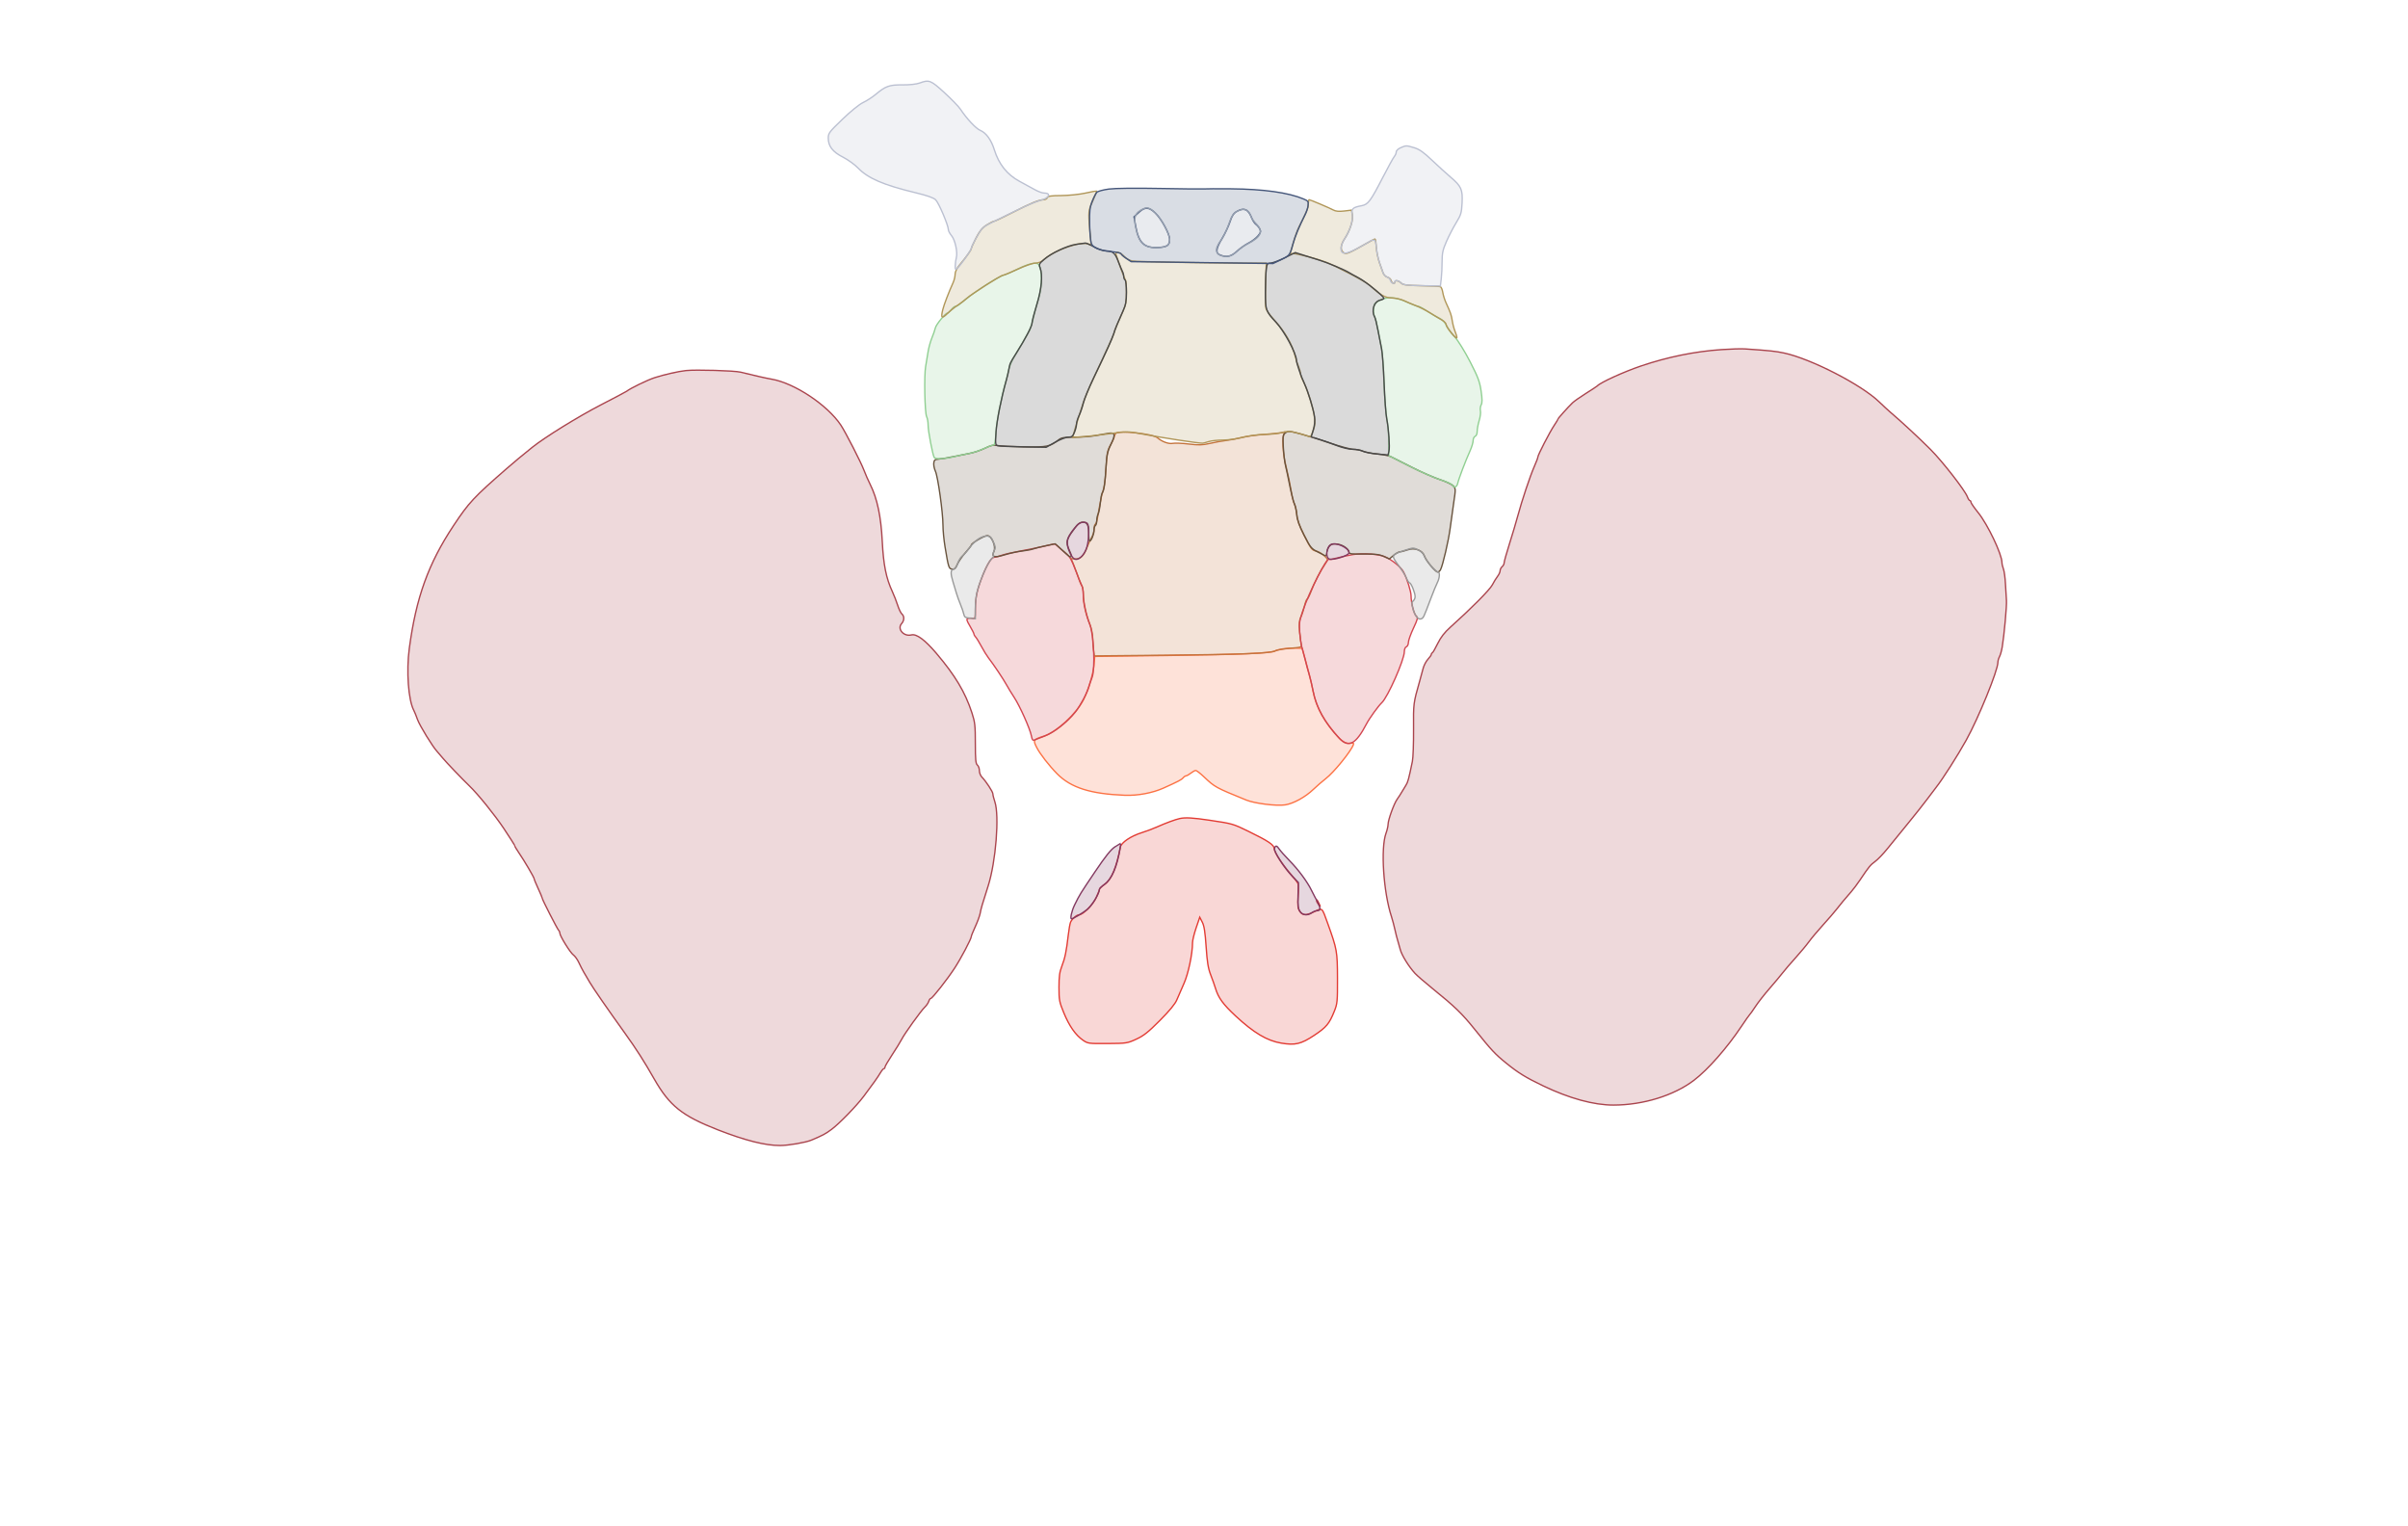 <svg xmlns="http://www.w3.org/2000/svg" width="1785" height="1131" viewBox="0 0 1785 1131" version="1.1">
    <path class="svg-region-AP" d="M 951 480.888 C 948.525 481.253, 945.825 481.974, 945 482.489 C 942.350 484.146, 917.773 485.162, 864 485.839 L 811.500 486.500 810.952 493 C 810.434 499.140, 806.572 511.892, 803.230 518.500 C 797.965 528.906, 783.203 542.541, 774 545.498 C 765.849 548.116, 765.663 548.402, 768.483 553.966 C 770.899 558.734, 777.696 567.486, 783.654 573.500 C 793.892 583.836, 808.406 588.433, 833.884 589.410 C 843.334 589.773, 854.347 587.713, 862.500 584.058 C 873.183 579.269, 875.853 577.882, 876.961 576.547 C 877.667 575.696, 878.681 575, 879.215 575 C 879.748 575, 881.329 574.100, 882.727 573 C 884.126 571.900, 885.772 571.009, 886.385 571.020 C 886.998 571.030, 889.755 573.173, 892.512 575.782 C 900.589 583.426, 900.857 583.572, 923.848 592.957 C 930.065 595.494, 946.179 597.500, 952.605 596.537 C 958.726 595.619, 967.537 590.800, 973.500 585.109 C 976.250 582.485, 980.391 578.891, 982.702 577.122 C 988.690 572.542, 1001.381 556.965, 1003.221 551.938 C 1003.675 550.698, 1003.196 550.464, 1000.894 550.802 C 996.872 551.393, 994.013 549.231, 986.911 540.230 C 979.610 530.977, 975.450 522.474, 973.451 512.716 C 971.769 504.505, 970.628 499.853, 967.513 488.500 L 965.317 480.500 960.409 480.362 C 957.709 480.286, 953.475 480.522, 951 480.888" stroke="#fc7143" fill="#fc7143" fill-opacity="0.2" fill-rule="evenodd"/><path class="svg-region-PP" d="M 827.250 321.120 C 826.563 321.824, 826 322.928, 826 323.574 C 826 324.220, 824.780 326.930, 823.290 329.597 C 820.956 333.772, 820.484 336.049, 819.892 345.973 C 819.238 356.930, 818.583 361.633, 817.239 365 C 816.910 365.825, 816.036 369.875, 815.296 374 C 814.557 378.125, 813.688 382.967, 813.365 384.759 C 813.043 386.552, 812.379 388.266, 811.890 388.568 C 811.400 388.871, 810.998 390.554, 810.996 392.309 C 810.994 394.064, 810.172 396.850, 809.169 398.500 C 808.166 400.150, 806.540 403.615, 805.556 406.201 C 803.313 412.092, 800.739 414.482, 796.950 414.193 L 794.017 413.970 796.099 419.235 C 797.244 422.131, 798.859 426.525, 799.688 429 C 800.517 431.475, 801.602 433.928, 802.098 434.450 C 802.594 434.973, 803.016 437.898, 803.036 440.950 C 803.076 447.295, 804.815 455.129, 807.882 462.787 C 809.082 465.783, 810.005 470.333, 810.011 473.287 C 810.017 476.154, 810.305 480.212, 810.651 482.305 L 811.280 486.110 864.890 485.599 C 921.067 485.064, 942.161 484.209, 945.500 482.334 C 946.600 481.716, 951.475 480.882, 956.334 480.480 C 964.699 479.788, 965.138 479.637, 964.599 477.625 C 964.286 476.456, 963.741 472.101, 963.388 467.947 C 962.900 462.215, 963.105 459.683, 964.238 457.447 C 965.060 455.826, 966.287 452.137, 966.966 449.250 C 967.644 446.363, 968.550 444, 968.978 444 C 969.406 444, 970.804 441.188, 972.084 437.750 C 974.297 431.810, 979.104 422.545, 982.456 417.760 C 983.305 416.547, 984 415.223, 984 414.818 C 984 413.332, 978.518 409.053, 975.867 408.471 C 972.389 407.707, 972.100 407.330, 966.517 396.252 C 963.187 389.645, 961.700 385.363, 961.311 381.252 C 961.011 378.089, 960.216 374.600, 959.545 373.500 C 958.874 372.400, 957.757 367.939, 957.063 363.587 C 956.369 359.234, 954.722 351.414, 953.401 346.208 C 950.753 335.769, 950.181 323.276, 952.250 321.064 C 953.279 319.964, 953.058 319.853, 951 320.437 C 949.625 320.828, 943.325 321.522, 937 321.981 C 930.675 322.440, 923.025 323.486, 920 324.304 C 916.975 325.123, 912.025 326.084, 909 326.439 C 905.975 326.794, 900.504 327.779, 896.842 328.628 C 891.352 329.900, 888.615 329.979, 881.234 329.082 C 876.311 328.483, 870.931 328.264, 869.280 328.594 C 866.316 329.187, 861.324 327.350, 857.988 324.440 C 854.626 321.507, 829.520 318.796, 827.250 321.120" stroke="#c4743d" fill="#c4743d" fill-opacity="0.2" fill-rule="evenodd"/><path class="svg-region-LPl" d="M 1003 410.982 C 999.975 411.447, 994.848 412.552, 991.608 413.438 C 988.367 414.324, 985.499 414.832, 985.234 414.567 C 983.511 412.844, 970.483 438.519, 965.478 453.500 C 963.155 460.455, 962.890 462.480, 963.449 469 C 963.803 473.125, 964.499 477.850, 964.997 479.500 C 965.494 481.150, 966.624 485.425, 967.508 489 C 968.391 492.575, 969.733 497.525, 970.490 500 C 971.246 502.475, 972.541 507.954, 973.368 512.176 C 975.799 524.588, 981.998 535.739, 992.865 547.250 C 999.729 554.520, 1005.094 551.622, 1013.042 536.351 C 1015.138 532.324, 1021.884 522.995, 1024.249 520.854 C 1028.650 516.868, 1041 488.961, 1041 483.001 C 1041 481.200, 1041.618 479.700, 1042.500 479.362 C 1043.325 479.045, 1044 477.617, 1044 476.187 C 1044 474.758, 1045.669 470.032, 1047.709 465.684 C 1050.926 458.829, 1051.220 457.628, 1049.918 456.640 C 1048.269 455.388, 1046 446.699, 1046 441.639 C 1046 438.395, 1043.012 428.857, 1040.434 423.872 C 1038.630 420.384, 1031.609 414.668, 1026.559 412.575 C 1021.780 410.595, 1010.489 409.832, 1003 410.982" stroke="#d2454f" fill="#d2454f" fill-opacity="0.2" fill-rule="evenodd"/><path class="svg-region-LPr" d="M 772.500 405.118 C 768.100 406.154, 760.508 407.697, 755.629 408.547 C 750.750 409.398, 744.900 410.741, 742.629 411.532 C 740.358 412.323, 737.825 412.981, 737 412.992 C 734.966 413.021, 731.741 418.088, 728.459 426.411 C 724.309 436.934, 723.025 442.769, 723.012 451.156 C 723.001 458.298, 722.867 458.778, 721.015 458.294 C 719.923 458.008, 718.351 458.035, 717.521 458.354 C 716.274 458.832, 716.531 459.813, 719.006 464.010 C 720.653 466.803, 722 469.486, 722 469.973 C 722 470.459, 722.567 471.452, 723.259 472.179 C 723.952 472.905, 725.865 476.021, 727.509 479.103 C 729.154 482.185, 731.511 486.010, 732.747 487.603 C 736.593 492.561, 743.799 503.314, 746.082 507.500 C 747.281 509.700, 749.823 513.863, 751.729 516.751 C 755.910 523.084, 763.573 540.206, 764.545 545.386 C 765.097 548.333, 765.588 548.972, 766.873 548.419 C 767.768 548.033, 771.172 546.716, 774.438 545.492 C 781.301 542.920, 791.324 535.057, 797.205 527.632 C 800.971 522.877, 806.101 513.193, 807.340 508.500 C 807.630 507.400, 808.622 504.475, 809.544 502 C 811.951 495.540, 810.848 470.191, 807.832 462.648 C 805.236 456.157, 803 445.786, 803 440.237 C 803 437.892, 802.557 435.191, 802.017 434.236 C 801.476 433.281, 799.388 428.104, 797.377 422.731 C 794.492 415.022, 792.960 412.341, 790.111 410.012 C 788.125 408.389, 785.553 406.148, 784.395 405.031 C 783.237 403.914, 781.887 403.053, 781.395 403.117 C 780.903 403.182, 776.900 404.082, 772.500 405.118" stroke="#d2454f" fill="#d2454f" fill-opacity="0.2" fill-rule="evenodd"/><path class="svg-region-DMl" d="M 952.994 320.717 C 950.957 322.143, 950.847 322.838, 951.308 331.371 C 951.579 336.392, 952.257 342.300, 952.813 344.500 C 953.370 346.700, 954.802 353.450, 955.996 359.500 C 957.190 365.550, 958.770 371.850, 959.508 373.500 C 960.246 375.150, 961.040 378.833, 961.272 381.685 C 961.571 385.353, 963.150 389.729, 966.669 396.641 C 971.348 405.829, 971.967 406.578, 977.052 409.206 C 980.027 410.742, 982.511 412, 982.572 412 C 982.633 412, 983.215 410.227, 983.864 408.060 C 985.182 403.662, 987.392 402.456, 992.337 403.438 C 996.049 404.175, 1000 407.195, 1000 409.296 C 1000 410.515, 1001.881 410.749, 1010.775 410.636 C 1019.382 410.527, 1022.389 410.878, 1025.726 412.380 L 1029.903 414.260 1033.028 411.630 C 1034.747 410.183, 1036.906 408.980, 1037.827 408.956 C 1038.747 408.932, 1041.254 408.287, 1043.398 407.523 C 1048.663 405.647, 1054.366 407.743, 1055.890 412.115 C 1057.116 415.631, 1063.987 423.921, 1065.715 423.967 C 1066.383 423.985, 1067.336 423.212, 1067.833 422.250 C 1069.552 418.920, 1073.840 400.464, 1074.976 391.500 C 1075.604 386.550, 1076.806 377.912, 1077.649 372.305 C 1079.118 362.529, 1079.103 362.027, 1077.287 360.078 C 1076.246 358.960, 1071.832 356.882, 1067.479 355.461 C 1063.125 354.040, 1053.699 349.904, 1046.532 346.269 C 1039.364 342.635, 1032.375 339.104, 1031 338.424 C 1029.625 337.743, 1025.166 336.866, 1021.091 336.476 C 1017.016 336.085, 1012.193 335.143, 1010.373 334.383 C 1008.553 333.622, 1005.365 333, 1003.289 333 C 1001.213 333, 993.661 330.990, 986.507 328.534 C 979.353 326.078, 969.376 322.971, 964.336 321.630 C 955.998 319.410, 954.977 319.328, 952.994 320.717" stroke="#68533d" fill="#68533d" fill-opacity="0.2" fill-rule="evenodd"/><path class="svg-region-DMr" d="M 821.500 321.152 C 819.300 321.529, 814.773 322.324, 811.440 322.919 C 808.107 323.513, 801.305 324, 796.325 324 C 789.021 324, 786.808 324.360, 784.885 325.859 C 778.132 331.121, 776.509 331.454, 759 331.165 C 749.925 331.015, 740.962 330.568, 739.082 330.172 C 736.390 329.604, 734.454 330.046, 729.973 332.249 C 726.843 333.787, 721.631 335.516, 718.391 336.091 C 715.151 336.665, 709.575 337.773, 706 338.554 C 702.425 339.334, 697.925 340.091, 696 340.236 C 693.015 340.461, 692.454 340.900, 692.187 343.216 C 692.015 344.710, 692.558 347.410, 693.395 349.216 C 695.263 353.249, 699 379.919, 699 389.217 C 699 392.960, 699.689 400.179, 700.531 405.261 C 703.086 420.687, 703.334 421.465, 705.808 421.822 C 707.578 422.078, 708.371 421.357, 709.626 418.352 C 710.498 416.266, 713.189 412.360, 715.606 409.671 C 718.022 406.983, 720 404.429, 720 403.996 C 720 402.637, 729.567 397, 731.873 397 C 735.048 397, 738.438 404.945, 736.798 408.543 C 734.806 412.916, 736.894 413.620, 744.704 411.212 C 748.442 410.059, 754.200 408.805, 757.500 408.424 C 760.800 408.043, 764.542 407.342, 765.816 406.866 C 767.091 406.389, 771.297 405.339, 775.164 404.533 L 782.195 403.067 785.174 405.783 C 786.812 407.278, 789.287 409.536, 790.673 410.801 C 794.257 414.073, 795.175 413.151, 792.967 408.500 C 790.378 403.047, 790.556 400.201, 793.779 395.500 C 798.197 389.055, 800.311 387, 802.522 387 C 805.886 387, 807 389.039, 807 395.200 C 807 398.390, 807.337 400.996, 807.750 400.992 C 808.950 400.980, 811 395.850, 811 392.860 C 811 391.352, 811.450 389.840, 812 389.500 C 812.550 389.160, 813 387.529, 813 385.875 C 813 384.222, 813.455 382.019, 814.011 380.980 C 814.566 379.942, 815.303 376.259, 815.648 372.796 C 815.993 369.333, 816.602 366.050, 817.003 365.500 C 818.377 363.615, 819.162 358.488, 819.837 347 C 820.410 337.249, 820.941 334.627, 823.327 329.756 C 827.111 322.032, 826.734 320.256, 821.500 321.152" stroke="#68533d" fill="#68533d" fill-opacity="0.2" fill-rule="evenodd"/><path class="svg-region-PMl" d="M 1024.064 221.939 C 1021.624 222.913, 1019.293 224.562, 1018.884 225.605 C 1017.802 228.363, 1017.851 232.764, 1018.986 234.764 C 1019.528 235.719, 1020.668 240.325, 1021.519 245 C 1022.370 249.675, 1023.547 255.750, 1024.134 258.500 C 1024.722 261.250, 1025.534 272.500, 1025.939 283.500 C 1026.344 294.500, 1027.311 306.875, 1028.087 311 C 1028.864 315.125, 1029.489 322.820, 1029.476 328.099 L 1029.452 337.698 1044.476 345.359 C 1052.739 349.572, 1063.248 354.196, 1067.830 355.636 C 1072.411 357.075, 1076.397 358.870, 1076.687 359.626 C 1077.587 361.971, 1079.932 361.137, 1080.557 358.250 C 1081.269 354.965, 1086.357 341.565, 1089.647 334.314 C 1090.941 331.462, 1092 327.960, 1092 326.533 C 1092 325.105, 1092.675 323.678, 1093.500 323.362 C 1094.389 323.020, 1095.004 321.506, 1095.011 319.643 C 1095.017 317.914, 1095.687 314.308, 1096.499 311.629 C 1097.312 308.950, 1097.719 305.729, 1097.404 304.472 C 1097.088 303.215, 1097.341 301.231, 1097.965 300.064 C 1098.816 298.475, 1098.801 295.892, 1097.906 289.768 C 1096.895 282.858, 1095.633 279.503, 1089.740 268.066 C 1085.831 260.479, 1080.805 252.352, 1078.295 249.561 C 1075.833 246.823, 1073.070 242.991, 1072.154 241.047 C 1071.128 238.868, 1069.148 236.879, 1066.995 235.864 C 1065.073 234.958, 1061.035 232.593, 1058.023 230.609 C 1055.010 228.624, 1051.963 227, 1051.251 227 C 1050.539 227, 1047.145 225.725, 1043.709 224.168 C 1035.268 220.340, 1029.665 219.705, 1024.064 221.939" stroke="#90cf92" fill="#90cf92" fill-opacity="0.2" fill-rule="evenodd"/><path class="svg-region-PMr" d="M 755 199.099 C 750.875 201.189, 745.873 203.372, 743.885 203.951 C 738.947 205.390, 719.070 218.489, 711.565 225.250 C 710.497 226.213, 709.065 227, 708.384 227 C 707.703 227, 706.260 228.125, 705.179 229.500 C 704.097 230.875, 702.854 232, 702.416 232 C 700.907 232, 693.917 240.505, 693.376 243 C 693.078 244.375, 691.910 247.750, 690.780 250.500 C 689.650 253.250, 688.361 257.975, 687.915 261 C 687.470 264.025, 686.686 268.750, 686.175 271.500 C 684.954 278.060, 685.509 306.214, 686.911 308.834 C 687.510 309.953, 688 312.842, 688 315.255 C 688 319.523, 691.357 337.150, 692.532 339.051 C 693.386 340.434, 700.171 340.212, 706.765 338.585 C 709.919 337.807, 715.045 336.714, 718.155 336.158 C 721.265 335.601, 726.440 333.908, 729.655 332.396 C 732.870 330.883, 735.997 329.730, 736.604 329.833 C 737.313 329.954, 737.929 326.526, 738.325 320.260 C 738.858 311.824, 742.209 294.938, 746.017 281.500 C 746.641 279.300, 747.494 275.700, 747.913 273.500 C 748.332 271.300, 750.072 267.250, 751.780 264.500 C 755.125 259.114, 760.247 250.339, 762.870 245.500 C 763.764 243.850, 765.005 240.025, 765.627 237 C 766.248 233.975, 767.937 227.708, 769.378 223.074 C 772.210 213.972, 772.838 203.702, 770.902 198.149 C 769.925 195.345, 769.404 195.016, 766.152 195.150 C 764.143 195.233, 759.125 197.010, 755 199.099" stroke="#90cf92" fill="#90cf92" fill-opacity="0.2" fill-rule="evenodd"/><path class="svg-region-PV" d="M 804.500 143.128 C 800.088 144.096, 792.113 144.910, 786.719 144.942 C 778.985 144.988, 776.817 145.314, 776.362 146.500 C 776.045 147.325, 774.822 148.007, 773.643 148.015 C 770.169 148.038, 764.293 150.450, 750.709 157.429 C 743.674 161.043, 737.421 164, 736.814 164 C 736.207 164, 733.765 165.230, 731.388 166.734 C 728.138 168.790, 726.191 171.171, 723.533 176.337 C 721.590 180.115, 720 183.639, 720 184.169 C 720 185.220, 716.417 190.255, 711.273 196.430 C 709.221 198.894, 708 201.449, 708 203.279 C 708 204.884, 707.359 207.616, 706.574 209.349 C 703.283 216.624, 699.780 225.761, 698.880 229.414 C 697.313 235.779, 698.098 236.468, 702.280 232.395 C 704.359 230.370, 707.959 227.486, 710.280 225.984 C 712.601 224.483, 715.517 222.276, 716.761 221.079 C 719.777 218.175, 742.002 204, 743.540 204 C 744.205 204, 749.113 201.975, 754.446 199.500 C 759.930 196.955, 765.616 195, 767.536 195 C 769.844 195, 771.981 194.081, 774.215 192.129 C 782.514 184.876, 802.013 178.331, 807.144 181.077 C 808.819 181.973, 808.920 181.638, 808.443 176.775 C 806.683 158.844, 806.709 156.596, 808.734 152 C 811.945 144.713, 813.093 141.753, 812.787 141.557 C 812.629 141.455, 808.900 142.162, 804.500 143.128 M 969.885 150.250 C 969.821 151.488, 969.709 152.950, 969.635 153.500 C 969.483 154.628, 965.799 162.649, 962.913 168.136 C 961.861 170.135, 959.943 175.423, 958.650 179.886 L 956.300 188 959.135 188 C 961.824 188, 976.044 191.738, 982.500 194.142 C 990.012 196.938, 1012.263 208.648, 1015.218 211.360 C 1023.448 218.911, 1026.539 220.666, 1031.944 220.858 C 1034.814 220.959, 1038.814 221.868, 1040.831 222.877 C 1042.849 223.886, 1046.750 225.546, 1049.500 226.566 C 1052.250 227.585, 1057.037 230.013, 1060.139 231.960 C 1063.240 233.907, 1067.177 236.267, 1068.889 237.203 C 1070.600 238.140, 1072.013 239.715, 1072.030 240.703 C 1072.064 242.757, 1079.925 252.176, 1079.970 250.218 C 1079.987 249.513, 1079.376 247.442, 1078.613 245.616 C 1077.850 243.790, 1076.925 240.317, 1076.556 237.898 C 1075.880 233.459, 1075.300 231.775, 1071.941 224.500 C 1070.925 222.300, 1069.823 218.789, 1069.492 216.697 C 1069.161 214.606, 1068.352 212.698, 1067.695 212.458 C 1067.038 212.218, 1060.609 211.895, 1053.408 211.741 C 1042.582 211.508, 1040.017 211.160, 1038.587 209.730 C 1036.696 207.839, 1034 207.410, 1034 209 C 1034 210.839, 1031.820 210.027, 1031.287 207.989 C 1030.998 206.883, 1029.728 205.719, 1028.466 205.402 C 1027.177 205.079, 1025.765 203.658, 1025.246 202.163 C 1024.737 200.698, 1023.507 197.250, 1022.513 194.500 C 1021.518 191.750, 1020.508 186.688, 1020.267 183.250 C 1020.026 179.813, 1019.606 177, 1019.333 177 C 1019.060 177, 1016.270 178.463, 1013.133 180.250 C 1000.170 187.636, 998.060 188.527, 996.237 187.386 C 993.406 185.613, 993.622 181.666, 996.811 176.880 C 1000.783 170.919, 1003.335 162.804, 1002.473 158.877 L 1001.786 155.750 996.326 156.392 C 992.381 156.855, 990.120 156.623, 988.183 155.554 C 985.560 154.108, 971.178 148, 970.395 148 C 970.178 148, 969.948 149.012, 969.885 150.250 M 827.309 188.750 C 829.054 194.380, 833.792 207.125, 834.346 207.679 C 834.706 208.039, 835 212.070, 835 216.637 C 835 223.235, 834.511 226.025, 832.621 230.220 C 827.957 240.574, 826 245.266, 826 246.097 C 826 247.213, 820.136 260.232, 810.506 280.500 C 807.370 287.100, 803.988 295.200, 802.990 298.500 C 801.992 301.800, 800.489 306.525, 799.649 309 C 798.810 311.475, 797.451 315.898, 796.628 318.829 L 795.133 324.159 801.817 323.761 C 805.492 323.542, 814.621 322.519, 822.102 321.489 C 835.183 319.687, 836.065 319.683, 845.102 321.370 C 861.999 324.524, 888.857 328.637, 891.500 328.476 C 892.050 328.442, 894.075 327.907, 896 327.287 C 897.925 326.667, 902.650 326.164, 906.500 326.170 C 910.385 326.177, 917.060 325.258, 921.500 324.106 C 926.169 322.895, 932.831 322.006, 937.500 321.971 C 941.900 321.939, 947.728 321.325, 950.452 320.607 C 954.754 319.474, 956.263 319.530, 961.952 321.035 C 965.553 321.988, 969.241 323.075, 970.147 323.451 C 971.451 323.993, 972.144 323.081, 973.475 319.074 C 974.885 314.829, 974.984 312.925, 974.089 307.257 C 973.024 300.519, 968.636 287.192, 965.608 281.500 C 964.730 279.850, 964.010 277.728, 964.006 276.784 C 964.003 275.840, 963.377 273.590, 962.615 271.784 C 961.854 269.978, 960.778 266.700, 960.225 264.500 C 957.814 254.909, 952.708 246.115, 943.902 236.392 C 941.231 233.442, 938.751 229.857, 938.392 228.424 C 938.032 226.991, 937.949 218.885, 938.206 210.410 L 938.674 195 920.587 194.976 C 892.529 194.938, 842.857 193.996, 839.301 193.434 C 837.538 193.155, 834.846 191.598, 833.304 189.964 C 830.164 186.637, 826.419 185.879, 827.309 188.750" stroke="#b09658" fill="#b09658" fill-opacity="0.2" fill-rule="evenodd"/><path class="svg-region-LPVl" d="M 952.340 191.060 C 948.028 193.188, 943.324 194.945, 941.886 194.964 C 939.541 194.996, 939.206 195.478, 938.636 199.640 C 938.286 202.191, 938.002 209.729, 938.004 216.390 C 938.008 229.886, 938.319 230.771, 945.901 238.873 C 952.045 245.438, 961 262.093, 961 266.955 C 961 268.939, 964.468 279.080, 967 284.500 C 969.608 290.081, 973.719 303.617, 974.444 309.008 C 974.825 311.844, 974.488 315.368, 973.536 318.508 C 972.703 321.254, 972.017 323.571, 972.011 323.657 C 972.005 323.743, 974.587 324.605, 977.750 325.571 C 980.913 326.537, 986.774 328.604, 990.776 330.164 C 995.086 331.844, 999.978 333.003, 1002.776 333.006 C 1005.374 333.010, 1008.691 333.634, 1010.146 334.393 C 1011.601 335.152, 1016.419 336.094, 1020.852 336.487 L 1028.912 337.200 1029.590 334.496 C 1030.380 331.350, 1029.459 317.946, 1027.907 310 C 1027.316 306.975, 1026.468 295.275, 1026.023 284 C 1025.577 272.725, 1024.730 261.250, 1024.140 258.500 C 1023.550 255.750, 1022.370 249.675, 1021.519 245 C 1020.668 240.325, 1019.528 235.719, 1018.986 234.764 C 1016.404 230.216, 1018.610 223.464, 1022.993 222.502 C 1024.705 222.125, 1025.970 221.451, 1025.803 221.003 C 1025.038 218.943, 1012.318 208.672, 1007.200 205.981 C 1004.065 204.333, 1000.825 202.545, 1000 202.007 C 997.008 200.058, 984.564 194.846, 978.108 192.839 C 974.474 191.709, 968.953 189.976, 965.840 188.988 L 960.180 187.192 952.340 191.060" stroke="#494949" fill="#494949" fill-opacity="0.2" fill-rule="evenodd"/><path class="svg-region-LPVr" d="M 797.699 181.092 C 790.972 182.076, 779.169 187.663, 773.727 192.440 C 770.324 195.427, 770.055 196.014, 770.977 198.441 C 773.066 203.934, 772.159 213.961, 768.497 225.879 C 766.574 232.137, 765 238.265, 765 239.497 C 765 241.658, 760.047 251.126, 753.489 261.500 C 748.702 269.073, 748.670 269.140, 747.884 273.463 C 747.481 275.684, 746.641 279.300, 746.017 281.500 C 742.226 294.881, 738.859 311.805, 738.332 320.138 C 737.770 329.011, 737.872 329.823, 739.611 330.352 C 740.650 330.669, 749.150 331.057, 758.500 331.214 L 775.500 331.500 782.162 327.750 C 785.849 325.675, 790.198 324, 791.899 324 C 794.487 324, 795.213 323.427, 796.487 320.378 C 797.319 318.386, 798 315.664, 798 314.330 C 798 312.995, 798.851 310.142, 799.891 307.989 C 800.932 305.836, 802.352 301.700, 803.049 298.798 C 803.745 295.896, 807.114 287.667, 810.535 280.511 C 821.538 257.499, 824.228 251.581, 825.537 247.500 C 826.920 243.192, 828.814 238.559, 832.602 230.220 C 834.524 225.988, 835 223.272, 835 216.529 C 835 211.903, 834.550 207.840, 834 207.500 C 833.450 207.160, 833 206.002, 833 204.927 C 833 203.852, 832.586 202.191, 832.080 201.236 C 831.574 200.281, 830.165 196.897, 828.950 193.716 C 826.544 187.420, 824.879 186.010, 819.816 185.982 C 817.992 185.972, 814.066 184.622, 811.090 182.982 C 808.115 181.342, 805.190 180.055, 804.590 180.122 C 803.991 180.189, 800.890 180.626, 797.699 181.092" stroke="#494949" fill="#494949" fill-opacity="0.2" fill-rule="evenodd"/><path class="svg-region-DV" d="M 822 140.110 C 817.875 140.661, 813.876 141.727, 813.112 142.479 C 812.349 143.231, 810.774 146.244, 809.612 149.173 C 807.833 153.660, 807.532 156.324, 807.705 166.067 C 807.818 172.428, 808.364 178.828, 808.920 180.288 C 810.214 183.693, 814.733 185.569, 823.841 186.484 C 827.778 186.879, 831 187.601, 831 188.087 C 831 188.574, 832.688 190.085, 834.750 191.446 L 838.500 193.920 891.071 194.618 L 943.641 195.315 949.159 192.705 C 955.930 189.502, 956.262 189.082, 958.433 181 C 959.982 175.234, 963.070 167.780, 967.757 158.500 C 968.590 156.850, 969.445 154.048, 969.657 152.272 C 970.006 149.349, 969.686 148.895, 966.271 147.456 C 955.029 142.721, 936.784 140.171, 912.500 139.942 C 902.600 139.849, 893.600 139.885, 892.500 140.021 C 891.400 140.158, 876.775 140.008, 860 139.689 C 841.704 139.340, 826.499 139.509, 822 140.110 M 844.395 157.276 L 840.628 160.729 841.982 168.114 C 844.205 180.243, 848.443 184.081, 858.866 183.402 C 865.409 182.976, 867 181.783, 867 177.302 C 867 173.345, 860.818 162.050, 856.338 157.821 C 851.648 153.394, 848.774 153.263, 844.395 157.276 M 916.590 156.855 C 914.454 158.109, 913.176 160.112, 911.790 164.381 C 910.751 167.580, 908.124 173.125, 905.951 176.701 C 901.264 184.415, 900.903 187.632, 904.565 189.025 C 909.481 190.894, 912.557 190.174, 916.996 186.116 C 919.333 183.980, 923.192 181.260, 925.571 180.072 C 927.950 178.883, 931.044 176.549, 932.445 174.883 C 934.603 172.318, 934.816 171.522, 933.838 169.678 C 933.202 168.480, 931.916 166.955, 930.979 166.290 C 930.042 165.624, 928.690 163.599, 927.973 161.790 C 925.234 154.870, 922.206 153.558, 916.590 156.855" stroke="#45567a" fill="#45567a" fill-opacity="0.2" fill-rule="evenodd"/><path class="svg-region-B" d="M 874.500 606.661 C 871.342 607.337, 863.991 610.045, 858 612.738 C 854.975 614.098, 849.781 616.053, 846.458 617.082 C 838.329 619.598, 831.133 624.446, 830.479 627.848 C 827.537 643.135, 823.916 651.749, 818.933 655.315 C 816.770 656.863, 815 658.537, 815 659.035 C 815 659.533, 813.894 662.360, 812.541 665.316 C 810.136 670.575, 802.755 677.960, 799.832 678.033 C 798.004 678.079, 794.577 681.076, 793.581 683.500 C 793.128 684.600, 792.368 688.875, 791.891 693 C 790.500 705.041, 789.449 710.145, 787.155 716 C 785.448 720.358, 785.001 723.625, 785.001 731.738 C 785 741.220, 785.267 742.621, 788.605 750.686 C 792.683 760.537, 797.311 767.147, 802.772 770.923 C 806.380 773.417, 806.967 773.497, 821 773.397 C 835.029 773.297, 835.721 773.192, 842.316 770.159 C 847.821 767.628, 851.190 764.954, 859.828 756.262 C 867.058 748.987, 871.123 744.042, 872.375 741 C 873.393 738.525, 875.763 733.079, 877.641 728.897 C 880.881 721.682, 884 706.824, 884 698.605 C 884 696.917, 885.204 691.994, 886.675 687.664 L 889.350 679.792 891.226 683.450 C 892.619 686.165, 893.355 690.868, 894.080 701.706 C 894.838 713.013, 895.593 717.679, 897.432 722.402 C 898.737 725.756, 900.349 730.300, 901.014 732.500 C 903.141 739.544, 906.609 744.300, 915.959 753 C 929.357 765.466, 939.296 771.369, 949.809 773.106 C 960.151 774.813, 964.425 773.803, 974.173 767.344 C 983.218 761.351, 985.355 758.795, 989.089 749.500 C 991.343 743.890, 991.496 742.297, 991.443 725 C 991.382 705.084, 991.115 703.583, 984.244 684.482 C 979.838 672.235, 980.367 672.720, 974.499 675.561 C 968.042 678.687, 965.648 678.637, 963.481 675.330 C 962.040 673.131, 961.829 671.235, 962.288 664.580 C 962.594 660.136, 962.542 655.770, 962.172 654.879 C 961.803 653.987, 959.583 651.062, 957.240 648.379 C 950.656 640.839, 944.712 631.756, 944.601 629.065 C 944.481 626.180, 940.342 623.381, 925.500 616.150 C 913.967 610.530, 913.720 610.460, 896.660 607.915 C 884.273 606.068, 878.731 605.754, 874.500 606.661 M 976 667.642 C 976 668.179, 976.700 669.491, 977.555 670.559 C 979.022 672.389, 979.042 672.357, 977.920 670 C 976.462 666.939, 976 666.372, 976 667.642" stroke="#e23b33" fill="#e23b33" fill-opacity="0.2" fill-rule="evenodd"/><path class="svg-region-Ol" d="M 1276 259.111 C 1256.255 260.476, 1236.160 264.567, 1216.500 271.223 C 1203.624 275.583, 1186.326 283.476, 1184 286.054 C 1183.725 286.359, 1179.958 288.834, 1175.628 291.554 C 1171.298 294.274, 1166.798 297.440, 1165.628 298.589 C 1162.005 302.145, 1155 309.955, 1155 310.440 C 1155 310.693, 1153.709 312.835, 1152.130 315.200 C 1148.737 320.285, 1140 337.219, 1140 338.712 C 1140 339.283, 1138.826 342.395, 1137.392 345.626 C 1134.314 352.558, 1128.075 371.204, 1125.054 382.500 C 1123.877 386.900, 1121.129 396.125, 1118.946 403 C 1116.763 409.875, 1114.983 416.232, 1114.989 417.128 C 1114.995 418.023, 1114.325 419.315, 1113.500 420 C 1112.675 420.685, 1112 422.029, 1112 422.988 C 1112 423.946, 1111.162 425.803, 1110.137 427.115 C 1109.113 428.427, 1107.343 431.300, 1106.205 433.500 C 1104.323 437.137, 1090.583 450.984, 1075.009 464.937 C 1070.757 468.746, 1067.983 472.338, 1065.739 476.937 C 1063.978 480.547, 1062.191 483.650, 1061.768 483.833 C 1061.346 484.017, 1061 484.556, 1061 485.032 C 1061 485.508, 1059.873 487.113, 1058.495 488.600 C 1057.117 490.087, 1055.512 493.148, 1054.929 495.402 C 1054.346 497.656, 1053.191 501.892, 1052.363 504.816 C 1047.689 521.309, 1047.712 521.127, 1047.837 540.500 C 1047.904 550.950, 1047.519 561.638, 1046.980 564.250 C 1044.237 577.546, 1043.656 579.691, 1042.169 582 C 1041.284 583.375, 1039.871 585.696, 1039.030 587.158 C 1038.188 588.620, 1036.687 590.943, 1035.693 592.320 C 1033.357 595.556, 1029.013 607.535, 1028.956 610.897 C 1028.932 612.329, 1028.248 615.300, 1027.436 617.500 C 1023.357 628.558, 1025.504 661.240, 1031.510 679.500 C 1032.233 681.700, 1033.371 685.975, 1034.037 689 C 1034.703 692.025, 1035.621 695.625, 1036.077 697 C 1036.533 698.375, 1037.384 701.371, 1037.967 703.658 C 1039.050 707.904, 1044.179 716.227, 1048.879 721.365 C 1050.321 722.940, 1056 727.871, 1061.500 732.323 C 1078.603 746.166, 1083.740 751.128, 1093.258 763 C 1105.548 778.329, 1108.266 781.243, 1116.500 787.914 C 1125.509 795.213, 1131.084 798.639, 1144 804.817 C 1163.384 814.089, 1181.435 819.018, 1196 819.015 C 1217.979 819.011, 1240.885 811.944, 1255.773 800.574 C 1266.154 792.647, 1280.271 776.589, 1291.003 760.500 C 1293.938 756.100, 1296.630 752.275, 1296.985 752 C 1297.341 751.725, 1299.281 748.991, 1301.298 745.924 C 1303.314 742.857, 1308.009 736.860, 1311.732 732.597 C 1315.454 728.333, 1319.763 723.192, 1321.306 721.173 C 1322.850 719.153, 1327.159 714.125, 1330.882 710 C 1334.605 705.875, 1339.110 700.475, 1340.893 698 C 1342.676 695.525, 1347.319 689.993, 1351.210 685.707 C 1355.102 681.422, 1359.579 676.247, 1361.159 674.207 C 1364.233 670.240, 1367.758 666.012, 1372.366 660.764 C 1373.942 658.969, 1376.867 655.061, 1378.866 652.081 C 1385.407 642.327, 1386.459 641.041, 1390 638.465 C 1391.925 637.064, 1395.975 632.855, 1399 629.110 C 1402.025 625.366, 1409 616.802, 1414.500 610.078 C 1420 603.354, 1426.378 595.299, 1428.674 592.177 C 1430.969 589.054, 1433.894 585.188, 1435.174 583.584 C 1439.940 577.609, 1451.200 559.957, 1457.554 548.500 C 1466.653 532.092, 1481 496.848, 1481 490.903 C 1481 489.784, 1481.537 487.886, 1482.193 486.684 C 1482.849 485.483, 1483.757 482.250, 1484.212 479.500 C 1485.662 470.736, 1487.668 448.627, 1487.343 445 C 1487.170 443.075, 1486.843 437.675, 1486.617 433 C 1486.390 428.325, 1485.709 423.233, 1485.102 421.685 C 1484.496 420.137, 1484 417.963, 1484 416.855 C 1484 410.834, 1473.445 388.682, 1466.453 380.028 C 1463.454 376.316, 1461 372.766, 1461 372.139 C 1461 371.513, 1460.649 371, 1460.219 371 C 1459.790 371, 1458.962 369.737, 1458.379 368.193 C 1456.551 363.349, 1440.069 342.180, 1431.096 333.151 C 1423.167 325.171, 1408.679 311.732, 1401.500 305.697 C 1399.850 304.310, 1396.016 300.773, 1392.979 297.837 C 1379.795 285.091, 1342.466 265.917, 1322.500 261.637 C 1316.250 260.297, 1312.168 259.868, 1293.500 258.590 C 1290.750 258.401, 1282.875 258.636, 1276 259.111" stroke="#aa444d" fill="#aa444d" fill-opacity="0.2" fill-rule="evenodd"/><path class="svg-region-Or" d="M 508.500 274.640 C 502.938 275.216, 492.658 277.546, 485.334 279.890 C 480.011 281.593, 467.546 287.632, 464.500 289.983 C 463.950 290.408, 455.400 294.928, 445.500 300.028 C 428.932 308.562, 403.911 324.017, 394.664 331.426 C 387.030 337.544, 381.387 342.236, 375.551 347.319 C 351.195 368.530, 347.520 372.473, 336.231 389.500 C 317.509 417.737, 308.479 442.777, 303.414 480.500 C 301.133 497.491, 302.697 518.940, 306.773 526.542 C 307.350 527.619, 308.582 530.655, 309.509 533.289 C 311.077 537.744, 320.821 553.603, 324.075 557 C 324.866 557.825, 326.789 560.075, 328.349 562 C 330.622 564.804, 343.017 577.746, 347.983 582.500 C 354.224 588.475, 366.740 603.955, 373.451 614 C 378.045 620.875, 381.739 626.725, 381.660 627 C 381.581 627.275, 382.910 629.525, 384.614 632 C 388.620 637.821, 396 650.394, 396 651.398 C 396 651.826, 397.350 655.093, 399 658.658 C 400.650 662.223, 402 665.446, 402 665.821 C 402 666.806, 413.008 688.321, 414.090 689.450 C 414.590 689.973, 415 690.935, 415 691.589 C 415 693.650, 422.747 706.134, 425.008 707.718 C 426.198 708.551, 428.027 711.093, 429.074 713.367 C 430.121 715.640, 431.770 718.850, 432.739 720.501 C 433.707 722.151, 435.738 725.607, 437.250 728.180 C 439.884 732.659, 450.414 747.872, 463.428 766 C 471.789 777.646, 477.454 786.507, 484.985 799.718 C 496.292 819.552, 505.665 827.032, 532.165 837.369 C 552.554 845.322, 567.279 849.023, 578.360 848.980 C 584.534 848.957, 597.336 846.747, 601.500 844.987 C 610.056 841.370, 611.894 840.387, 616.500 836.961 C 622.262 832.676, 634.768 819.802, 640.262 812.500 C 647.271 803.185, 650.592 798.510, 652.515 795.250 C 653.569 793.462, 654.784 792, 655.216 792 C 655.647 792, 656 791.507, 656 790.905 C 656 790.302, 658.422 786.140, 661.383 781.655 C 664.343 777.170, 667.496 772.055, 668.389 770.288 C 670.529 766.053, 682.732 749.072, 685.552 746.406 C 686.770 745.254, 688.074 743.342, 688.450 742.156 C 688.827 740.970, 689.502 740, 689.952 740 C 691.076 740, 702.076 726.016, 707.647 717.504 C 712.323 710.358, 720 695.809, 720 694.092 C 720 693.568, 721.356 690.210, 723.013 686.630 C 724.670 683.050, 726.284 678.631, 726.599 676.810 C 727.182 673.445, 728.004 670.623, 732.477 656.651 C 738.208 638.751, 740.938 604.493, 737.453 594.215 C 736.654 591.858, 736 589.232, 736 588.379 C 736 586.805, 730.949 579.107, 727.750 575.806 C 726.788 574.813, 726 572.705, 726 571.122 C 726 569.540, 725.325 567.685, 724.500 567 C 723.290 565.996, 723 562.886, 723 550.908 C 723 537.772, 722.711 535.178, 720.494 528.385 C 715.464 512.976, 708.066 500.606, 693.993 484.071 C 685.572 474.177, 679.371 469.618, 675.617 470.560 C 669.886 471.998, 664.807 466.081, 668.381 462.131 C 670.389 459.913, 670.469 456.634, 668.555 455.045 C 667.760 454.386, 666.370 451.518, 665.466 448.673 C 664.562 445.828, 662.777 441.250, 661.500 438.500 C 656.863 428.522, 654.884 418.668, 653.997 401.151 C 653.063 382.682, 650.283 369.521, 645.138 359.204 C 643.573 356.067, 641.458 351.250, 640.436 348.500 C 638.313 342.780, 626.745 320.232, 623.251 315 C 613.310 300.117, 588.874 283.910, 572 281.011 C 567.783 280.286, 559.431 278.401, 549 275.820 C 544.471 274.699, 515.944 273.868, 508.500 274.640" stroke="#aa444d" fill="#aa444d" fill-opacity="0.2" fill-rule="evenodd"/><path class="svg-region-BPCl" d="M 798.370 389.250 C 793.424 394.875, 791 399.064, 791 401.988 C 791 405.972, 794.434 413.569, 796.612 414.405 C 799.222 415.406, 802.941 412.303, 805.063 407.353 C 806.967 402.911, 807.734 392.078, 806.393 388.582 C 805.489 386.226, 800.677 386.627, 798.370 389.250 M 986.313 403.729 C 983.127 405.906, 982.479 413.202, 985.373 414.313 C 988.254 415.418, 1000 411.711, 1000 409.696 C 1000 405.856, 989.743 401.385, 986.313 403.729 M 944.740 628.887 C 944.143 631.168, 952.168 643.555, 958.280 649.789 L 962.500 654.094 962.199 663.505 C 961.961 670.970, 962.243 673.441, 963.564 675.458 C 965.465 678.358, 969.357 678.801, 972.441 676.468 C 973.509 675.661, 975.170 675, 976.132 675 C 979.517 675, 979.220 672.757, 974.810 665 C 974.341 664.175, 973.171 661.884, 972.210 659.910 C 969.132 653.583, 962.678 644.833, 956.155 638.145 C 952.665 634.567, 949.126 630.596, 948.290 629.320 C 946.447 626.507, 945.396 626.379, 944.740 628.887" stroke="#83385f" fill="#83385f" fill-opacity="0.2" fill-rule="evenodd"/><path class="svg-region-BPCr" d="M 826.445 627.661 C 823.535 629.547, 819.443 634.660, 811.945 645.773 C 800.621 662.560, 800.357 662.988, 796.563 670.732 C 794.448 675.049, 793.130 681, 794.289 681 C 795.399 681, 802.543 676.738, 805.930 674.055 C 809.510 671.220, 815 662.128, 815 659.035 C 815 658.537, 816.743 656.877, 818.873 655.346 C 824.178 651.533, 828.089 642.350, 830.414 628.250 C 830.709 626.462, 830.849 625.007, 830.725 625.016 C 830.601 625.025, 828.675 626.215, 826.445 627.661" stroke="#83385f" fill="#83385f" fill-opacity="0.2" fill-rule="evenodd"/><path class="svg-region-PNl" d="M 1038.250 109.491 C 1036.391 110.299, 1035 111.639, 1035 112.623 C 1035 113.569, 1034.383 115.053, 1033.630 115.921 C 1032.876 116.790, 1029.012 123.800, 1025.043 131.500 C 1015.931 149.177, 1014.141 151.563, 1009.308 152.470 C 1002.790 153.693, 1001.689 154.706, 1002.378 158.847 C 1003.108 163.227, 1000.805 170.632, 996.795 176.800 C 995.258 179.165, 994 182.419, 994 184.031 C 994 188.852, 997.360 188.828, 1006.585 183.940 C 1010.938 181.633, 1014.928 179.353, 1015.450 178.873 C 1015.973 178.393, 1017.170 178, 1018.111 178 C 1019.475 178, 1019.915 179.169, 1020.280 183.750 C 1020.687 188.856, 1021.833 193.164, 1025.176 202.155 C 1025.719 203.615, 1027.060 205.044, 1028.156 205.331 C 1029.252 205.617, 1030.393 206.785, 1030.691 207.926 C 1031.232 209.996, 1034 210.895, 1034 209 C 1034 207.403, 1036.700 207.843, 1038.607 209.750 C 1040.076 211.220, 1042.548 211.538, 1054.040 211.737 L 1067.725 211.973 1068.354 206.737 C 1068.700 203.856, 1068.987 198.088, 1068.991 193.917 C 1068.999 187.561, 1069.526 185.133, 1072.250 178.917 C 1074.037 174.838, 1077.273 168.601, 1079.439 165.057 C 1082.993 159.245, 1083.421 157.819, 1083.806 150.483 C 1084.330 140.495, 1083.235 138.020, 1075.332 131.323 C 1072.202 128.671, 1065.983 123.017, 1061.512 118.760 C 1055.312 112.856, 1052.211 110.664, 1048.442 109.521 C 1042.483 107.713, 1042.341 107.713, 1038.250 109.491" stroke="#bbc0d1" fill="#bbc0d1" fill-opacity="0.2" fill-rule="evenodd"/><path class="svg-region-PNr" d="M 681.635 61.558 C 679.319 62.407, 674.250 62.948, 668.992 62.907 C 659.181 62.830, 656.533 63.777, 649 70.059 C 646.525 72.123, 642.388 74.791, 639.808 75.989 C 637.050 77.269, 630.756 82.358, 624.541 88.333 C 614.652 97.842, 613.969 98.751, 613.984 102.382 C 614.009 108.409, 617.236 112.586, 624.857 116.455 C 628.511 118.310, 633.525 121.922, 636 124.482 C 643.466 132.205, 654.962 137.142, 678.858 142.884 C 687.228 144.896, 691.969 146.562, 693.552 148.049 C 695.836 150.195, 703 167.008, 703 170.223 C 703 171.116, 704.064 173.119, 705.365 174.673 C 708.007 177.830, 710.005 187.057, 708.900 191 C 708.515 192.375, 708.155 195.018, 708.100 196.872 C 708.014 199.761, 708.215 200.066, 709.499 199.001 C 711.556 197.294, 720 185.370, 720 184.172 C 720 182.611, 725.971 171.683, 728.016 169.500 C 729.047 168.400, 731.377 166.790, 733.195 165.922 C 735.013 165.055, 743.025 161.117, 751 157.173 C 758.975 153.229, 767.750 149.443, 770.500 148.760 C 777.861 146.933, 779.870 143.064, 773.485 143.015 C 772.376 143.007, 769.451 141.880, 766.985 140.512 C 764.518 139.143, 759.477 136.396, 755.783 134.406 C 746.555 129.434, 740.424 121.754, 737.063 110.956 C 734.793 103.661, 730.995 98.442, 726.628 96.618 C 723.439 95.286, 716.671 88.053, 711.900 80.880 C 710.575 78.888, 705.232 73.376, 700.026 68.630 C 689.855 59.358, 688.772 58.941, 681.635 61.558" stroke="#bbc0d1" fill="#bbc0d1" fill-opacity="0.2" fill-rule="evenodd"/><path class="svg-region-ODMl" d="M 1040.500 408.135 C 1031.316 411.098, 1031.116 411.625, 1036.459 418.734 C 1038.966 422.069, 1041.695 426.418, 1042.522 428.399 C 1043.350 430.380, 1044.422 432, 1044.905 432 C 1046.028 432, 1049 439.374, 1049 442.160 C 1049 443.326, 1048.346 444.779, 1047.548 445.390 C 1046.333 446.318, 1046.291 447.238, 1047.292 451 C 1048.709 456.329, 1051.259 459.498, 1053.453 458.657 C 1055.171 457.997, 1055.304 457.719, 1060.468 444 C 1062.435 438.775, 1064.709 433.226, 1065.522 431.669 C 1067.172 428.508, 1067.497 424, 1066.075 424 C 1064.394 424, 1057.036 415.557, 1055.989 412.426 C 1055.320 410.424, 1053.735 408.767, 1051.447 407.676 C 1047.335 405.715, 1048.102 405.683, 1040.500 408.135" stroke="#999999" fill="#999999" fill-opacity="0.2" fill-rule="evenodd"/><path class="svg-region-ODMr" d="M 724.786 399.764 C 722.743 401.269, 719.737 404.365, 718.106 406.644 C 716.475 408.923, 714.278 411.398, 713.224 412.144 C 712.169 412.890, 710.734 415.244, 710.035 417.375 C 709.296 419.626, 707.974 421.455, 706.881 421.741 C 704.576 422.344, 704.483 424.984, 706.535 431.572 C 707.380 434.282, 708.529 438.075, 709.090 440 C 709.650 441.925, 710.955 445.525, 711.988 448 C 713.022 450.475, 714.119 453.690, 714.426 455.144 C 714.899 457.381, 715.603 457.847, 718.993 458.171 L 723 458.553 723.012 451.026 C 723.018 446.887, 723.634 441.210, 724.379 438.411 C 727.185 427.872, 733.510 414.326, 736.158 413.185 C 736.559 413.012, 736.653 412.260, 736.367 411.514 C 736.080 410.767, 736.377 409.165, 737.025 407.953 C 738.197 405.764, 738.072 405.201, 735.033 399 C 733.768 396.418, 728.829 396.787, 724.786 399.764" stroke="#999999" fill="#999999" fill-opacity="0.2" fill-rule="evenodd"/><path class="svg-region-VSl" d="M 916.500 156.894 C 914.286 158.184, 912.967 160.195, 911.467 164.571 C 909.265 170.990, 906.528 176.618, 904.449 179.002 C 903.729 179.828, 902.666 181.748, 902.088 183.270 C 900.625 187.118, 903.531 190, 908.874 190 C 911.919 190, 913.578 189.239, 916.624 186.447 C 918.756 184.493, 922.359 181.965, 924.632 180.829 C 934.908 175.692, 936.712 171.531, 931.136 165.827 C 929.423 164.075, 927.738 161.710, 927.392 160.571 C 925.722 155.070, 921.865 153.768, 916.500 156.894" stroke="#959faf" fill="#959faf" fill-opacity="0.2" fill-rule="evenodd"/><path class="svg-region-VSr" d="M 845.277 155.973 C 841.240 158.434, 840.401 161.666, 841.936 168.855 C 844.313 179.990, 847.610 183.255, 856.717 183.492 C 868.238 183.793, 869.894 179.174, 862.806 166.502 C 858.768 159.282, 853.328 153.995, 849.946 154.004 C 849.151 154.006, 847.050 154.892, 845.277 155.973" stroke="#959faf" fill="#959faf" fill-opacity="0.2" fill-rule="evenodd"/>
    </svg>